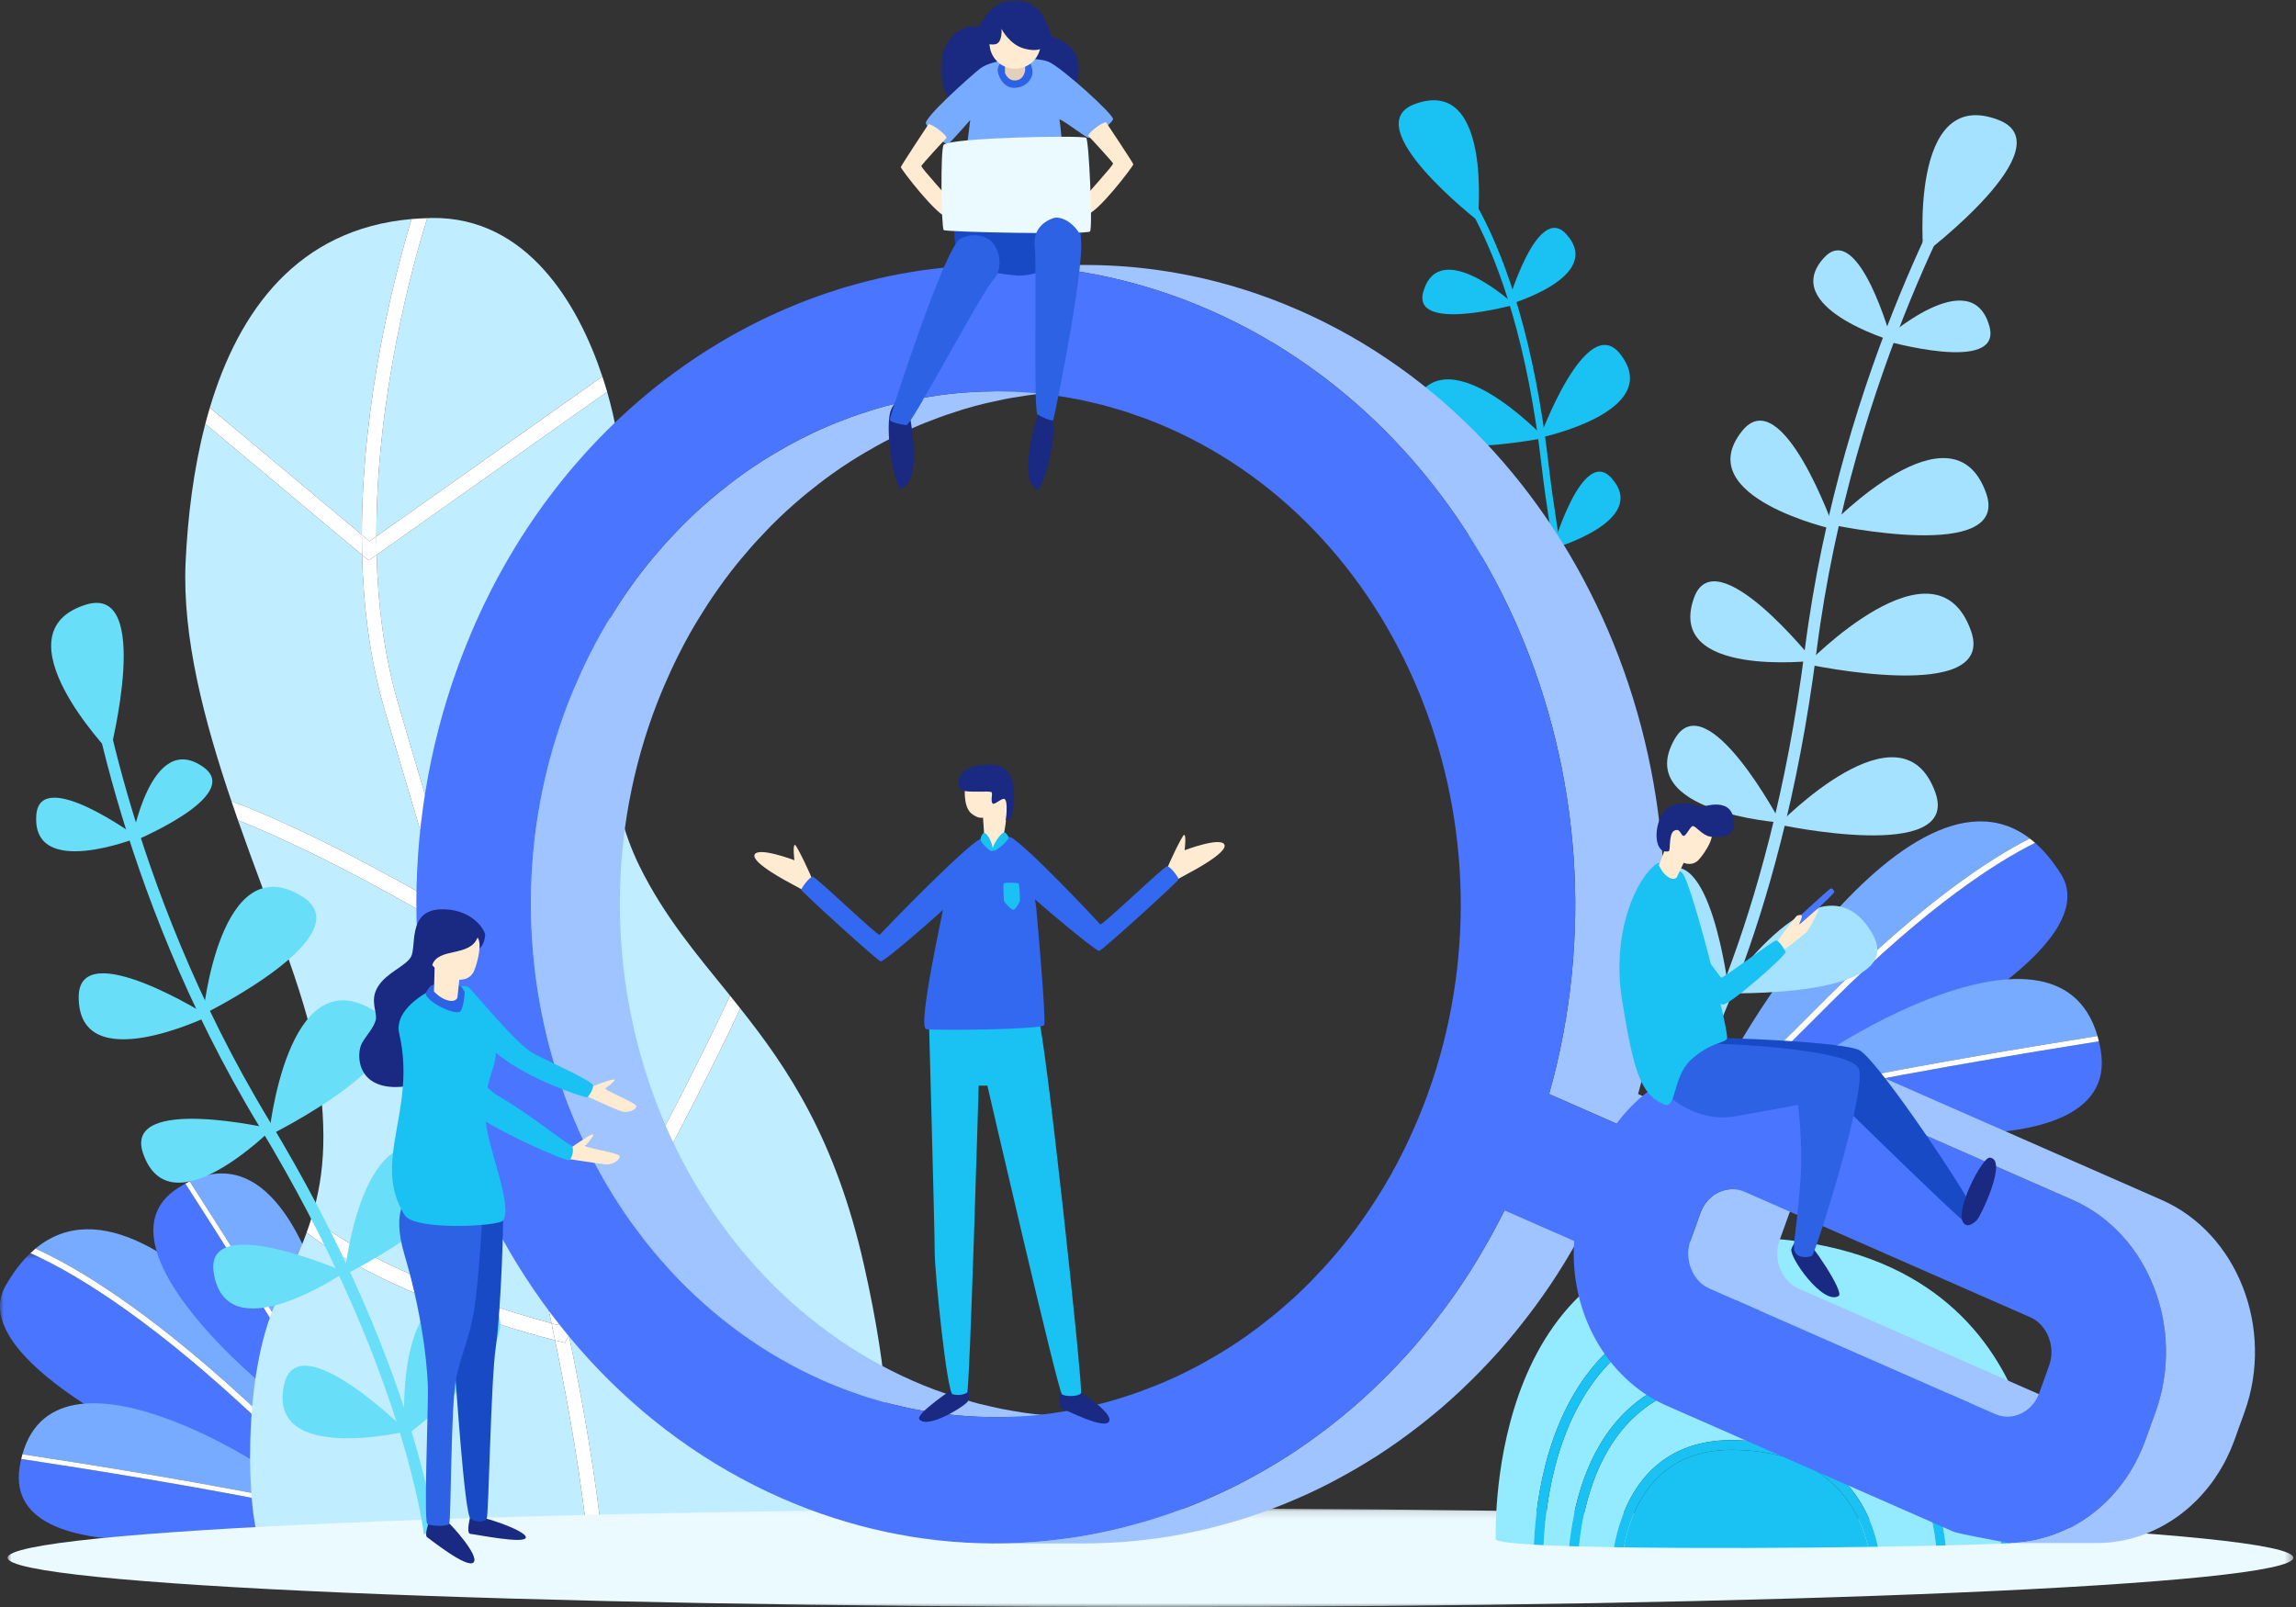 <svg height="210" viewBox="0 0 300 210" width="300" xmlns="http://www.w3.org/2000/svg" xmlns:xlink="http://www.w3.org/1999/xlink"><rect x="0" y="0" width="300" height="210" fill="#333333" stroke="none"/><mask id="a" fill="#fff"><path d="m0 .761h48.094v35.009h-48.094z" fill="#fff" fill-rule="evenodd"/></mask><mask id="b" fill="#fff"><path d="m.992.123h298.654v12.876h-298.654z" fill="#fff" fill-rule="evenodd"/></mask><mask id="c" fill="#fff"><path d="m.867 0h18.149v13.825h-18.149z" fill="#fff" fill-rule="evenodd"/></mask><g fill="none" fill-rule="evenodd"><path d="m265.223 109.573c-16.758-12.809-43.296 33.462-42.477 36.76 3.479-3.481 8.593-8.587 16.083-16.047 12.575-12.525 21.386-18.189 26.394-20.713" fill="#76abff"/><path d="m239.384 130.841c-7.311 7.282-12.354 12.316-15.825 15.79 6.746-.169 53.367-20.19 45.735-32.399-1.065-1.704-2.199-3.049-3.385-4.088-4.89 2.426-13.817 8.04-26.525 20.697" fill="#4a75ff"/><path d="m223.558 146.631c3.472-3.474 8.514-8.508 15.825-15.79 12.708-12.657 21.635-18.271 26.526-20.697-.227-.2-.455-.395-.686-.572-5.008 2.525-13.819 8.189-26.394 20.713-7.49 7.46-12.604 12.567-16.083 16.047.011.044.022.087.043.115.099.137.367.194.769.184" fill="#fff"/><path d="m220.387 142.468-1.311-.821c.121-.192 12.018-19.569 16.736-56.693 4.763-37.493 21.197-64.642 21.363-64.913l1.319.809c-.163.266-16.427 27.151-21.147 64.299-4.765 37.496-16.838 57.125-16.96 57.319" fill="#a4e2ff"/><path d="m261.08 15.655c8.952 3.405-9.76 17.571-9.76 17.571s-2.052-22.064 9.76-17.571" fill="#a4e2ff"/><path d="m259.932 42.606c1.817 6.406-13.852 1.851-13.852 1.851s11.455-10.304 13.852-1.851" fill="#a4e2ff"/><path d="m238.351 33.659c4.518-4.892 8.804 10.854 8.804 10.854s-14.765-4.399-8.804-10.854" fill="#a4e2ff"/><path d="m259.496 64.393c3.339 9.264-20.245 4.154-20.245 4.154s15.839-16.378 20.245-4.154" fill="#a4e2ff"/><path d="m257.515 82.383c3.54 9.819-21.458 4.403-21.458 4.403s16.788-17.359 21.458-4.403" fill="#a4e2ff"/><path d="m252.869 103.541c3.379 9.375-20.486 4.204-20.486 4.204s16.028-16.573 20.486-4.204" fill="#a4e2ff"/><path d="m244.615 121.951c5.018 8.609-19.389 7.837-19.389 7.837s12.769-19.196 19.389-7.837" fill="#a4e2ff"/><path d="m227.625 56.324c5.248-6.56 12.049 12.868 12.049 12.868s-18.973-4.213-12.049-12.868" fill="#a4e2ff"/><path d="m221.328 78.159c2.796-7.921 15.614 8.185 15.614 8.185s-19.302 2.267-15.614-8.185" fill="#a4e2ff"/><path d="m218.829 96.555c4.215-7.267 13.827 10.937 13.827 10.937s-19.389-1.35-13.827-10.937" fill="#a4e2ff"/><path d="m216.88 114.238c6.542-5.271 8.982 15.168 8.982 15.168s-17.613-8.215-8.982-15.168" fill="#a4e2ff"/><path d="m4.642 163.159c16.349-13.576 44.948 31.925 44.257 35.278-3.644-3.363-9-8.295-16.843-15.501-13.168-12.096-22.269-17.439-27.414-19.777" fill="#76abff"/><path d="m31.52 20.518c7.656 7.034 12.938 11.896 16.574 15.252-6.798.104-54.547-18.154-47.36-30.755 1.003-1.759 2.09-3.159 3.241-4.254 5.022 2.244 14.237 7.532 27.545 19.757" fill="#4a75ff" mask="url(#a)" transform="translate(0 163)"/><path d="m48.094 198.77c-3.636-3.355-8.917-8.218-16.574-15.252-13.308-12.225-22.523-17.513-27.545-19.757.221-.21.442-.415.667-.602 5.144 2.338 14.245 7.68 27.414 19.777 7.843 7.206 13.199 12.138 16.843 15.501-.009.044-.019.088-.038.117-.094.142-.362.209-.767.216" fill="#fff"/><path d="m44.947 187.429c-5.935-10.817-16.436-27.267-20.158-33.043 15.672-7.56 21.017 28.229 20.158 33.043" fill="#76abff"/><path d="m23.28 155.226c.319-.202.633-.382.944-.551 3.716 5.767 14.392 22.484 20.303 33.3-3.292-.263-34.443-24.373-21.247-32.749" fill="#4a75ff"/><path d="m44.738 187.946c-.047.029-.121.036-.211.029-5.911-10.816-16.587-27.533-20.303-33.3.19-.102.378-.198.565-.289 3.722 5.777 14.223 22.226 20.158 33.043-.05.279-.119.459-.209.517" fill="#fff"/><path d="m41.047 196.776c-12.039-2.704-31.321-5.708-38.115-6.738 4.697-16.755 35.073 2.91 38.115 6.738" fill="#76abff"/><path d="m2.563 191.725c.059-.373.132-.728.211-1.072 6.783 1.027 26.382 4.078 38.404 6.799-2.374 2.295-41.062 9.71-38.615-5.727" fill="#4a75ff"/><path d="m41.296 197.274c-.009.055-.053.115-.118.178-12.021-2.721-31.621-5.772-38.403-6.799.049-.21.101-.415.157-.615 6.794 1.03 26.076 4.034 38.115 6.738.176.222.266.394.249.498" fill="#fff"/><path d="m52.016 91.921c1.17 4.019 2.455 8.344 3.81 12.907 1.292 4.349 2.661 8.967 4.058 13.743l19.569-22.256c-.918-13.236 1.912-27.152 1.547-36.233-.073-1.829-.581-5.11-1.672-8.887l-30.119 21.306c.167 6.538.986 13.164 2.807 19.42" fill="#c0edff"/><path d="m53.783 28.623c-14.892 1.297-22.594 11.992-26.369 24.666l19.867 16.606c.006-17.992 4.532-34.808 6.502-41.272" fill="#c0edff"/><path d="m54.011 105.451c-1.356-4.568-2.643-8.896-3.813-12.92-1.88-6.458-2.719-13.29-2.885-20.022l-20.485-17.122c-1.546 5.928-2.302 12.185-2.576 18.05-.459 9.827 2.439 20.791 5.981 31.245 10.755 4.08 22.83 10.916 27.604 13.719-1.316-4.493-2.606-8.842-3.826-12.95" fill="#c0edff"/><path d="m49.18 70.088 29.526-20.887c-3.133-9.466-9.83-20.86-22.262-20.718-.213.002-.414.02-.625.026-1.783 5.702-6.673 23.054-6.639 41.579" fill="#c0edff"/><path d="m73.744 171.611c3.836-6.938 15.818-28.799 21.639-41.511-4.334-5.368-8.56-10.296-11.811-16.886-2.161-4.383-3.311-9.227-3.867-14.22l-19.17 21.803c4.629 15.908 9.527 33.64 13.209 50.814" fill="#c0edff"/><path d="m112.916 165.427c-3.743-16.648-9.983-25.82-16.188-33.647-6.767 14.611-20.551 39.443-22.384 42.733 1.942 9.382 3.493 18.547 4.403 27.105 16.857-.12 32.189-.382 33.031-.356 1.891.061 7.773-6.321 1.138-35.835" fill="#c0edff"/><path d="m58.66 121.22c-2.228-1.336-15.607-9.257-27.569-14.039 4.092 11.683 8.734 22.545 10.062 30.199 1.696 9.776 1.344 15.88-.422 21.693 9.285 7.515 26.246 12.489 31.338 13.862-3.701-17.441-8.696-35.528-13.409-51.715" fill="#c0edff"/><path d="m40.067 161.061c-.971 2.7-2.228 5.419-3.722 8.502-5.065 10.449-3.759 28.932-2.641 30.988.602 1.107 22.62 1.211 43.125 1.08-.898-8.36-2.411-17.308-4.304-26.475-3.673-.937-21.977-5.894-32.458-14.095" fill="#c0edff"/><g fill="#fff"><path d="m59.884 118.572c-1.397-4.776-2.766-9.395-4.058-13.743-1.356-4.564-2.64-8.889-3.81-12.907-1.821-6.256-2.64-12.882-2.807-19.42l-1.032.729-.864-.722c.166 6.732 1.005 13.564 2.884 20.022 1.171 4.023 2.457 8.352 3.813 12.92 1.221 4.108 2.51 8.457 3.827 12.95.584.344 1.097.647 1.445.856z"/><path d="m47.281 69.895.997.833.903-.64c-.034-18.525 4.856-35.877 6.639-41.579-.692.021-1.373.056-2.037.114-1.969 6.463-6.495 23.28-6.502 41.272"/><path d="m73.744 171.611c-3.682-17.174-8.58-34.906-13.209-50.814l-.896 1.018-.652-.398c-.014-.009-.13-.079-.326-.197 4.712 16.188 9.707 34.275 13.408 51.715.316.086.601.161.821.219.204-.367.498-.897.854-1.543"/><path d="m74.166 174.834-.355.638-.677-.164c-.087-.021-.295-.072-.609-.152 1.893 9.167 3.406 18.115 4.304 26.476.641-.004 1.28-.009 1.919-.013-.91-8.558-2.462-17.723-4.403-27.105-.082.147-.147.262-.179.32"/><path d="m49.209 72.502 30.12-21.306c-.188-.65-.398-1.318-.622-1.994l-29.526 20.887c.001.803.007 1.607.028 2.413"/><path d="m47.281 69.895-19.867-16.606c-.207.694-.403 1.393-.586 2.097l20.485 17.122c-.021-.873-.032-1.744-.032-2.613"/><path d="m49.209 72.502c-.021-.806-.027-1.61-.028-2.413l-.904.64-.996-.833c0 .869.011 1.74.032 2.613l.864.722z"/><path d="m60.535 120.796 19.171-21.803c-.099-.888-.191-1.78-.253-2.678l-19.568 22.256c.216.742.432 1.476.65 2.225"/><path d="m57.837 118.401c-4.774-2.803-16.849-9.64-27.604-13.719.283.836.569 1.67.859 2.499 11.961 4.783 25.341 12.703 27.569 14.039-.277-.949-.55-1.883-.824-2.819"/><path d="m59.639 121.815.896-1.019c-.219-.749-.435-1.483-.651-2.224l-.602.684c-.348-.209-.861-.511-1.445-.855.274.935.547 1.87.823 2.819.197.117.313.188.327.197z"/><path d="m72.069 172.935c-5.091-1.373-22.053-6.347-31.338-13.862-.202.664-.426 1.326-.664 1.988 10.481 8.201 28.785 13.158 32.458 14.095-.153-.741-.298-1.478-.456-2.221"/><path d="m74.344 174.513c1.833-3.29 15.617-28.122 22.384-42.733-.449-.567-.898-1.125-1.346-1.68-5.821 12.712-17.803 34.572-21.639 41.511.209.971.401 1.934.601 2.902"/><path d="m72.889 173.154c-.219-.058-.505-.133-.82-.219.157.743.303 1.481.456 2.221.313.08.522.131.608.151l.677.164.355-.637c.033-.058.097-.173.179-.321-.2-.967-.392-1.93-.601-2.902-.356.646-.65 1.176-.854 1.543"/></g><path d="m299.646 6.561c0 3.557-66.856 6.438-149.327 6.438s-149.327-2.881-149.327-6.438c0-3.556 66.856-6.438 149.327-6.438s149.327 2.882 149.327 6.438" fill="#ebfaff" mask="url(#b)" transform="translate(0 197)"/><path d="m227.756 180.353c-.008 0-.016 0-.024-.001-5.993-.145-10.853 1.556-14.447 5.054-4.841 4.713-6.461 11.708-6.975 16.678 1.424.04 2.954.073 4.564.099.63-3.342 1.993-7.246 4.919-10.095 2.767-2.694 6.482-4.005 11.038-3.894.007 0 .013.001.018.001 7.753.191 13.284 3.031 16.439 8.442 1.073 1.84 1.716 3.755 2.095 5.49 2.692-.042 5.245-.091 7.59-.147-.37-3.441-1.53-8.355-4.761-12.629-4.34-5.742-11.223-8.769-20.456-8.998" fill="#94ebff"/><path d="m228.296 161.695c-33.927-.82-32.829 37.516-32.876 39.429-.008.31 1.864.55 4.992.728.289-6.338 1.922-17.782 9.488-25.148 4.833-4.706 11.332-6.994 19.314-6.801.011 0 .022.001.032.001 13.632.337 23.347 5.314 28.88 14.796 3.675 6.299 4.535 13.082 4.581 16.954 2.271-.115 3.621-.239 3.689-.366.502-.941 2.869-38.602-38.1-39.593" fill="#94ebff"/><path d="m212.395 184.492c3.848-3.747 9.019-5.567 15.367-5.414h.026c10.827.268 18.546 4.226 22.945 11.766 2.269 3.889 3.179 8.007 3.49 11.106 2.806-.071 5.264-.15 7.222-.236-.06-4.015-1.017-12.058-6.078-18.886-5.512-7.437-14.311-11.356-26.153-11.649-.01 0-.02 0-.03 0-7.627-.185-13.816 1.982-18.394 6.439-7.26 7.068-8.826 18.153-9.103 24.301 1.017.048 2.136.091 3.344.129.527-5.178 2.221-12.549 7.364-17.556" fill="#94ebff"/><path d="m241.076 195.633c-3.05-3.932-7.847-6.005-14.259-6.163-.006-.001-.011-.001-.016-.001-4.202-.102-7.606 1.088-10.119 3.534-2.638 2.568-3.909 6.108-4.517 9.2 9.537.141 21.601.095 31.933-.056-.489-2.06-1.387-4.408-3.022-6.514" fill="#1ac1f3"/><path d="m229.246 169.904c-.01 0-.021-.001-.032-.001-7.982-.193-14.481 2.095-19.314 6.801-7.567 7.366-9.199 18.81-9.488 25.148.405.023.829.045 1.274.067.278-6.148 1.844-17.233 9.104-24.301 4.578-4.457 10.767-6.624 18.394-6.44.01 0 .02 0 .03.001 11.842.293 20.641 4.212 26.153 11.649 5.061 6.828 6.018 14.871 6.078 18.886.449-.02.867-.039 1.261-.06-.045-3.872-.905-10.655-4.581-16.954-5.532-9.482-15.248-14.459-28.879-14.796" fill="#1ac1f3"/><path d="m213.285 185.406c3.593-3.498 8.454-5.198 14.447-5.054l.015-.636-.015.636c.008.001.015.001.024.001 9.233.229 16.115 3.256 20.455 8.998 3.231 4.275 4.392 9.188 4.762 12.629.423-.01.84-.02 1.25-.03-.311-3.099-1.22-7.217-3.489-11.107-4.399-7.54-12.119-11.498-22.946-11.765h-.026c-6.348-.153-11.519 1.667-15.367 5.414-5.143 5.007-6.837 12.378-7.363 17.556.416.012.841.025 1.278.037.514-4.971 2.134-11.966 6.975-16.679" fill="#1ac1f3"/><path d="m226.849 188.195c-.005 0-.012-.001-.018-.001l-.015.638.015-.638c-4.557-.11-8.271 1.2-11.039 3.895-2.925 2.848-4.289 6.752-4.919 10.094.426.008.856.015 1.292.021.608-3.093 1.879-6.633 4.517-9.2 2.513-2.447 5.917-3.636 10.119-3.535.006 0 .01 0 .016.001 6.412.159 11.209 2.232 14.259 6.163 1.635 2.107 2.533 4.455 3.023 6.514.43-.006.86-.013 1.284-.019-.379-1.736-1.022-3.651-2.095-5.491-3.155-5.411-8.686-8.251-16.439-8.442" fill="#1ac1f3"/><path d="m231.067 143.298c13.576-3.15 35.331-6.698 42.996-7.915-5.438-18.887-39.59 3.566-42.996 7.915" fill="#76abff"/><path d="m274.493 137.286c-.07-.421-.155-.821-.248-1.21-7.652 1.214-29.765 4.816-43.32 7.985 2.699 2.575 46.455 10.64 43.568-6.775" fill="#4a75ff"/><path d="m230.79 143.862c.01.062.06.129.134.199 13.556-3.169 35.669-6.771 43.321-7.985-.056-.236-.117-.468-.182-.693-7.666 1.216-29.42 4.764-42.996 7.915-.197.251-.297.445-.277.564" fill="#fff"/><path d="m205.98 89.244c-.035-.19-3.5-19.177-4.549-28.342-3.654-31.922-14.479-40.545-14.587-40.629l.563-.74c.457.348 11.24 8.872 14.948 41.263 1.045 9.136 4.505 28.091 4.539 28.281z" fill="#1ac1f3"/><path d="m184.882 13.588c-7.748 2.829 8.202 15.242 8.202 15.242s2.02-18.974-8.202-15.242" fill="#1ac1f3"/><path d="m185.984 38.067c-1.638 5.496 11.906 1.753 11.906 1.753s-9.745-9.003-11.906-1.753" fill="#1ac1f3"/><path d="m204.668 30.612c-3.834-4.264-7.705 9.243-7.705 9.243s12.764-3.617 7.705-9.243" fill="#1ac1f3"/><path d="m191.87 69.922c-1.638 5.496 11.906 1.753 11.906 1.753s-9.744-9.003-11.906-1.753" fill="#1ac1f3"/><path d="m210.555 62.467c-3.834-4.264-7.706 9.243-7.706 9.243s12.765-3.617 7.706-9.243" fill="#1ac1f3"/><path d="m184.424 53.416c-2.982 7.938 17.383 3.811 17.383 3.811s-13.449-14.285-17.383-3.811" fill="#1ac1f3"/><path d="m211.707 46.27c-4.443-5.708-10.522 10.942-10.522 10.942s16.384-3.411 10.522-10.942" fill="#1ac1f3"/><path d="m130.189 51.13h11.625c-.284 0-.567.013-.851.018-.28.003-.561.008-.841.016-.715.023-1.427.06-2.14.11-.184.013-.37.02-.554.035-.874.07-1.744.163-2.612.274-.252.033-.502.073-.754.109-.632.09-1.263.19-1.891.302-.307.055-.615.112-.921.171-.616.12-1.229.253-1.841.395-.259.059-.519.114-.776.177-.835.205-1.666.428-2.491.671-.233.07-.463.147-.695.218-.617.191-1.231.39-1.842.602-.304.105-.607.215-.911.326-.568.207-1.131.425-1.693.65-.273.11-.547.216-.818.329-.794.334-1.583.681-2.363 1.05-.185.088-.366.184-.55.274-.622.3-1.238.613-1.85.937-.284.15-.566.306-.848.462-.526.29-1.046.588-1.565.895-.272.161-.545.32-.816.486-.65.398-1.294.811-1.932 1.236-.146.099-.294.194-.441.293-.689.469-1.369.956-2.042 1.455-.26.194-.516.393-.774.59-.481.37-.959.746-1.43 1.131-.256.208-.51.416-.762.628-.536.452-1.064.914-1.587 1.386-.162.147-.329.289-.491.437-.659.608-1.306 1.234-1.944 1.874-.207.208-.41.424-.615.636-.451.466-.898.938-1.338 1.422-.225.246-.448.495-.67.746-.453.513-.897 1.036-1.336 1.566-.164.2-.333.395-.495.596-.586.726-1.16 1.467-1.718 2.223-.142.194-.28.392-.42.588-.426.59-.845 1.19-1.254 1.798-.177.263-.351.529-.525.795-.385.591-.762 1.191-1.13 1.798-.148.243-.298.483-.443.729-.494.836-.974 1.683-1.436 2.549-.075.14-.145.284-.218.424-.388.74-.766 1.492-1.13 2.253-.137.285-.269.574-.403.862-.305.662-.602 1.331-.889 2.006-.121.285-.244.567-.361.852-.386.941-.759 1.891-1.109 2.86-12.389 34.341 2.849 73.402 33.974 87.072.945.417 1.895.8 2.847 1.16.322.122.647.223.97.34.635.226 1.27.454 1.907.656.383.122.769.223 1.153.337.573.168 1.145.34 1.719.489.427.11.855.203 1.282.303.537.126 1.071.254 1.607.363.438.088.876.161 1.313.239.533.095 1.065.19 1.598.269.442.065.885.117 1.328.172.519.063 1.038.127 1.556.174.456.043.911.076 1.367.107.512.035 1.023.067 1.535.087.453.018.905.028 1.359.035.283.005.566.022.85.022h-11.625c-.284 0-.567-.017-.85-.022-.454-.007-.906-.017-1.359-.035-.512-.02-1.023-.052-1.535-.087-.456-.031-.911-.064-1.367-.107-.518-.047-1.037-.111-1.556-.174-.443-.055-.886-.107-1.328-.172-.533-.079-1.065-.174-1.598-.269-.437-.078-.875-.151-1.313-.239-.536-.109-1.07-.237-1.607-.363-.427-.1-.855-.193-1.282-.303-.574-.149-1.146-.321-1.719-.489-.384-.114-.77-.215-1.153-.337-.637-.202-1.272-.43-1.907-.656-.323-.117-.647-.218-.97-.34-.952-.36-1.902-.743-2.847-1.16-31.125-13.67-46.363-52.731-33.974-87.072.35-.969.723-1.919 1.109-2.86.117-.285.24-.567.361-.852.287-.675.584-1.344.889-2.006.134-.288.266-.577.403-.862.364-.761.742-1.513 1.13-2.253.074-.14.143-.284.218-.424.462-.866.942-1.713 1.436-2.549.145-.246.295-.486.443-.729.368-.607.745-1.207 1.13-1.798.174-.266.348-.532.525-.795.409-.608.828-1.208 1.254-1.798.14-.196.278-.394.42-.588.558-.756 1.132-1.497 1.718-2.223.162-.201.331-.396.495-.596.439-.53.883-1.053 1.336-1.566.222-.251.445-.5.67-.746.44-.484.887-.956 1.338-1.422.205-.212.408-.428.615-.636.638-.64 1.285-1.266 1.944-1.874.162-.148.329-.29.491-.437.523-.472 1.051-.934 1.587-1.386.252-.212.506-.42.762-.628.471-.385.949-.761 1.43-1.131.258-.197.514-.396.774-.59.673-.499 1.353-.986 2.042-1.455.147-.099.295-.194.442-.293.637-.425 1.281-.838 1.931-1.236.271-.166.544-.325.816-.486.519-.307 1.039-.605 1.565-.895.282-.156.564-.312.848-.462.612-.324 1.228-.637 1.85-.937.184-.09.365-.186.55-.274.78-.369 1.569-.716 2.363-1.05.271-.113.546-.219.818-.329.562-.225 1.126-.443 1.693-.65.304-.111.607-.221.911-.326.611-.212 1.225-.411 1.842-.602.232-.071.462-.148.695-.218.825-.243 1.656-.466 2.491-.671.257-.063.517-.118.776-.177.612-.142 1.225-.275 1.841-.395.307-.059.614-.116.921-.171.628-.112 1.259-.212 1.891-.302.252-.036.502-.076.754-.109.868-.111 1.738-.204 2.612-.274.184-.015.37-.022.554-.035.713-.05 1.425-.087 2.14-.11.28-.008.561-.013.842-.016.284-.005.566-.018.85-.018" fill="#9fc4ff"/><path d="m141.612 201.695h-11.625c.938 0 1.925-.021 3.377-.088.831-.041 1.66-.097 2.486-.167.314-.027.627-.057.94-.088.796-.079 1.588-.173 2.379-.279.231-.031.464-.058.694-.091 1.004-.145 2.005-.312 3.002-.503.222-.042.442-.093.664-.137.791-.159 1.58-.331 2.365-.516.299-.071.597-.144.895-.219.789-.198 1.575-.41 2.357-.636.21-.06.422-.115.63-.177.975-.291 1.944-.604 2.907-.937.219-.076.435-.158.654-.236.76-.273 1.518-.556 2.271-.854.279-.11.559-.223.837-.338.779-.319 1.553-.653 2.858-1.237.931-.43 1.852-.881 2.767-1.351.221-.113.439-.233.66-.349.712-.375 1.418-.762 2.119-1.16.262-.15.524-.299.784-.451.764-.448 1.521-.909 2.676-1.637.872-.562 1.734-1.147 2.587-1.746.223-.157.443-.321.664-.479.649-.468 1.292-.945 1.928-1.435.245-.189.489-.377.732-.569.726-.572 1.445-1.158 2.456-2.012.806-.692 1.598-1.404 2.379-2.132.201-.189.4-.382.6-.572.59-.562 1.172-1.134 1.747-1.716.222-.225.443-.45.663-.677.672-.697 1.335-1.407 2.205-2.374.718-.81 1.42-1.64 2.11-2.484.187-.229.369-.462.554-.694.513-.642 1.019-1.294 1.515-1.956.197-.262.394-.522.588-.787.61-.835 1.211-1.681 1.91-2.71.617-.918 1.213-1.856 1.797-2.807.172-.278.338-.56.506-.84.43-.717.849-1.442 1.26-2.176.163-.291.328-.581.487-.875.543-.995 1.074-2.003 1.581-3.03h11.625c-.507 1.027-1.038 2.035-1.581 3.03-.159.294-.324.584-.487.875-.411.734-.83 1.459-1.26 2.176-.168.28-.334.562-.506.84-.584.951-1.18 1.889-1.797 2.807-.699 1.029-1.3 1.875-1.91 2.71-.194.265-.391.525-.588.787-.496.662-1.002 1.314-1.516 1.956-.184.232-.366.465-.553.694-.69.844-1.392 1.674-2.11 2.484-.87.967-1.533 1.677-2.205 2.374-.22.227-.441.452-.663.677-.575.582-1.157 1.154-1.747 1.716-.2.19-.399.383-.6.572-.781.728-1.573 1.44-2.379 2.132-1.011.854-1.73 1.44-2.456 2.012-.243.192-.487.38-.732.569-.636.49-1.279.967-1.928 1.435-.221.158-.441.322-.664.479-.853.599-1.715 1.184-2.587 1.746-1.155.728-1.912 1.189-2.676 1.637-.26.152-.522.301-.784.451-.701.398-1.407.785-2.119 1.16-.221.116-.439.236-.66.349-.915.47-1.836.921-2.767 1.351-1.305.584-2.079.918-2.858 1.237-.278.115-.558.228-.837.338-.753.298-1.511.581-2.271.854-.219.078-.435.16-.654.236-.963.333-1.932.646-2.907.937-.209.062-.42.117-.63.177-.782.226-1.568.438-2.357.636-.298.075-.596.148-.895.219-.785.185-1.574.357-2.365.516-.222.044-.442.095-.665.137-.996.191-1.997.358-3.001.503-.23.033-.463.06-.694.091-.791.106-1.584.2-2.379.279-.313.031-.627.061-.94.088-.826.07-1.655.126-2.486.167-1.452.067-2.439.088-3.377.088" fill="#9fc4ff"/><path d="m214.036 142.967c11.649-41.225-7.342-86.182-44.295-102.417-.589-.259-1.179-.508-1.771-.749-.219-.09-.439-.173-.659-.26-.371-.146-.74-.295-1.111-.434-.249-.094-.499-.182-.748-.273-.352-.128-.702-.257-1.053-.379-.26-.09-.52-.175-.78-.26-.329-.111-.659-.221-.988-.327-.283-.089-.565-.173-.848-.259-.321-.098-.643-.196-.964-.288-.266-.077-.535-.15-.802-.223-.335-.093-.67-.185-1.006-.272-.276-.071-.552-.139-.829-.208-.315-.077-.632-.154-.948-.227-.29-.067-.578-.131-.868-.194-.318-.069-.636-.136-.954-.201-.282-.057-.565-.112-.849-.166-.315-.059-.631-.118-.947-.174-.287-.05-.575-.099-.863-.145-.318-.052-.636-.101-.955-.148-.285-.042-.571-.083-.857-.122-.312-.043-.626-.081-.938-.118-.292-.035-.583-.07-.874-.102-.319-.034-.637-.065-.956-.094-.277-.026-.554-.053-.831-.075-.342-.028-.684-.05-1.026-.073-.259-.017-.517-.036-.776-.049-.345-.02-.69-.034-1.035-.046-.26-.01-.52-.023-.78-.03-.337-.009-.673-.012-1.01-.017-.219-.002-.439-.008-.826-.008h-11.625c.387 0 .607.006.826.008.337.005.673.008 1.01.017.26.007.52.02.78.03.345.012.69.026 1.035.046.259.013.517.032.776.049.342.023.684.045 1.026.073.277.022.554.049.831.075.319.029.637.06.956.094.291.032.582.067.874.102.312.037.626.075.938.118.286.039.572.08.857.122.319.047.637.096.955.148.288.046.576.095.863.145.316.056.632.115.947.174.284.054.567.109.849.166.318.065.636.132.954.201.29.063.578.127.868.194.316.073.633.15.948.227.277.069.553.137.829.208.337.087.671.179 1.006.272.267.073.536.146.802.223.321.092.643.19.964.288.283.086.565.17.848.259.329.106.659.216.988.327.26.085.52.17.78.26.351.122.701.251 1.053.379.249.091.499.179.748.273.371.139.74.288 1.111.434.22.087.44.17.659.26.592.241 1.182.49 1.771.749 36.953 16.235 55.944 61.192 44.295 102.417l8.809 3.871h11.624z" fill="#9fc4ff"/><path d="m273.083 185.033c-.25-.056-.497-.131-.739-.237l-37.365-16.414c-2.218-.97-3.34-3.857-2.46-6.303l1.315-3.639c.075-.208.166-.403.265-.593.025-.048.049-.095.076-.142.103-.184.213-.359.368-.563.119-.154.247-.297.381-.433.032-.032.062-.065.095-.096.146-.139.298-.269.524-.431.148-.103.3-.196.563-.337.175-.087.354-.165.633-.256.165-.052.332-.093.608-.144.187-.029.375-.046.665-.046h-11.625c-.29 0-.478.017-.665.046-.276.051-.443.092-.608.144-.279.091-.458.169-.633.256-.263.141-.415.234-.563.337-.226.162-.378.292-.523.431-.034.031-.064.064-.096.096-.134.136-.262.279-.381.433-.155.204-.265.379-.368.563-.026.047-.051.094-.076.142-.099.19-.19.385-.265.593l-1.315 3.639c-.88 2.446.242 5.333 2.459 6.303l37.366 16.414c.242.106.489.181.739.237.304.063.541.086.776.089h11.625c-.235-.003-.472-.026-.776-.089" fill="#9fc4ff"/><path d="m267.747 178.438c.88-2.441-.247-5.327-2.459-6.298l-37.366-16.413c-.242-.107-.49-.183-.739-.237-.307-.066-.545-.087-.783-.091-.297 0-.487.016-.677.045-.277.052-.444.093-.608.144-.28.092-.458.169-.633.256-.263.142-.416.235-.563.338-.226.161-.379.291-.525.431-.032.031-.063.063-.094.096-.135.135-.262.278-.382.433-.154.203-.264.379-.367.562-.027.047-.052.094-.077.143-.099.19-.189.386-.264.593l-1.316 3.639c-.88 2.446.243 5.333 2.46 6.302l37.366 16.414c.242.107.489.182.738.238.304.063.541.086.777.089.304 0 .492-.015.679-.044.283-.053.443-.092.601-.142.29-.095.466-.17.637-.256.041-.02.08-.043.119-.063.151-.081.298-.171.439-.271.238-.169.388-.297.532-.433.035-.035.069-.07.104-.105.131-.134.257-.274.374-.426.157-.207.268-.383.372-.567.025-.045.049-.091.072-.136.101-.191.193-.387.268-.597zm-81.19-35.48c12.39-34.342-2.85-73.403-33.973-87.074-.947-.415-1.898-.8-2.851-1.16-.309-.117-.619-.214-.929-.325-.65-.232-1.298-.465-1.95-.672-.364-.115-.73-.213-1.094-.32-.596-.176-1.192-.354-1.788-.508-.397-.103-.793-.188-1.19-.282-.571-.134-1.141-.271-1.713-.386-.405-.082-.81-.149-1.216-.223-.563-.1-1.126-.201-1.689-.284-.415-.061-.83-.109-1.245-.161-.551-.067-1.102-.135-1.652-.187-.428-.039-.855-.068-1.282-.097-.539-.038-1.075-.072-1.613-.093-.433-.018-.865-.026-1.296-.034-.296-.004-.592-.022-.887-.022-.284 0-.567.013-.85.018-.281.004-.562.009-.842.017-.715.022-1.427.059-2.14.109-.184.014-.37.02-.554.035-.874.07-1.744.163-2.612.275-.253.033-.503.073-.755.109-.631.09-1.262.189-1.89.302-.307.054-.614.111-.921.171-.616.12-1.23.252-1.841.394-.259.06-.519.114-.776.178-.835.205-1.666.428-2.491.671-.233.069-.463.146-.695.217-.617.191-1.231.39-1.842.602-.304.106-.608.215-.911.326-.567.207-1.132.425-1.693.651-.273.109-.547.215-.818.329-.794.334-1.583.68-2.363 1.05-.185.087-.366.183-.55.273-.622.301-1.238.613-1.85.937-.284.151-.566.306-.848.462-.526.29-1.046.588-1.565.895-.272.161-.545.32-.816.486-.65.399-1.294.812-1.931 1.237-.147.098-.295.193-.442.293-.689.468-1.369.956-2.042 1.455-.26.193-.516.392-.774.589-.481.371-.959.747-1.43 1.131-.256.208-.51.416-.762.628-.536.452-1.064.914-1.587 1.386-.163.147-.329.289-.491.437-.659.608-1.306 1.235-1.944 1.874-.208.208-.41.424-.615.636-.451.466-.898.939-1.338 1.422-.225.246-.448.495-.67.746-.453.514-.897 1.036-1.336 1.567-.165.2-.333.394-.496.595-.585.727-1.159 1.467-1.717 2.223-.142.194-.28.393-.42.589-.426.59-.845 1.189-1.254 1.798-.177.262-.351.528-.525.795-.385.59-.762 1.19-1.13 1.797-.148.244-.298.484-.443.729-.494.836-.974 1.684-1.436 2.55-.075.139-.144.283-.218.424-.388.74-.766 1.492-1.13 2.253-.137.285-.27.574-.403.862-.306.661-.602 1.33-.889 2.006-.121.284-.244.566-.361.851-.386.942-.759 1.891-1.109 2.861-12.389 34.34 2.849 73.401 33.974 87.072.945.416 1.894.8 2.847 1.159.323.122.647.224.97.34.635.226 1.27.454 1.907.656.383.122.769.224 1.153.337.573.168 1.145.34 1.719.489.427.111.855.203 1.282.303.536.126 1.071.254 1.607.363.438.088.876.161 1.313.24.532.094 1.065.189 1.598.268.442.066.885.117 1.328.172.519.064 1.038.127 1.556.175.456.043.911.075 1.367.106.512.035 1.023.068 1.535.087.453.019.905.029 1.358.035.284.005.567.023.851.023.276 0 .551-.014.827-.018.295-.005.589-.009.884-.018.702-.022 1.4-.059 2.099-.108.194-.012.387-.019.581-.036.875-.069 1.747-.163 2.615-.274.242-.032.481-.071.723-.105.65-.093 1.299-.195 1.945-.31.285-.051.569-.104.853-.159.657-.128 1.312-.269 1.965-.42.22-.052.441-.098.661-.152.855-.21 1.705-.438 2.55-.687.189-.056.375-.119.564-.177.663-.204 1.324-.418 1.98-.647.277-.095.552-.195.828-.295.607-.222 1.209-.454 1.808-.696.24-.096.481-.189.72-.289.814-.341 1.623-.697 2.422-1.076.128-.061.253-.127.38-.187.68-.33 1.355-.67 2.023-1.026.259-.137.515-.279.772-.421.558-.306 1.111-.624 1.661-.949.243-.145.487-.287.728-.435.732-.448 1.458-.909 2.172-1.39.858-.576 1.595-1.107 2.325-1.65.217-.161.431-.328.645-.492.527-.402 1.048-.813 1.563-1.234.228-.187.456-.372.682-.563.583-.49 1.157-.992 1.724-1.506.119-.107.24-.21.358-.318.679-.625 1.344-1.268 1.999-1.927.176-.176.349-.361.524-.541.484-.499.962-1.006 1.433-1.523.204-.225.408-.45.609-.679.477-.539.943-1.088 1.404-1.644.148-.18.3-.356.447-.537.593-.736 1.173-1.486 1.739-2.253.127-.171.247-.348.373-.522.44-.608.872-1.226 1.294-1.854.174-.259.346-.52.516-.783.392-.6.775-1.211 1.151-1.83.139-.228.28-.454.417-.685.498-.844.984-1.701 1.451-2.575.587-1.129.973-1.896 1.346-2.675.135-.281.265-.565.396-.849.308-.664.605-1.336.894-2.015.119-.282.242-.561.358-.845.386-.943.76-1.894 1.11-2.863zm84.264 13.848c9.913 4.352 14.768 16.799 10.823 27.736l-1.314 3.645c-.168.465-.354.917-.548 1.362-.338.751-.545 1.18-.766 1.596-.265.484-.488.864-.719 1.234-.419.658-.676 1.037-.946 1.402-.354.467-.61.783-.872 1.091-.488.565-.79.889-1.1 1.201-.435.425-.718.684-1.006.935-.548.47-.885.74-1.23.994-.502.361-.813.57-1.126.77-.587.367-.954.575-1.327.772-.567.288-.899.446-1.235.592-.605.259-.997.407-1.392.543-.624.203-.981.309-1.341.401-.59.15-.999.232-1.41.303-.679.107-1.06.156-1.444.19-.558.049-.982.063-1.407.067-6.67-1.255-6.973-1.378-7.274-1.511l-37.366-16.414c-8.074-3.545-12.789-12.452-12.134-21.542l-9.109-4.001c-.507 1.028-1.039 2.036-1.581 3.031-.159.294-.324.584-.487.875-.411.734-.83 1.459-1.26 2.175-.168.281-.335.563-.506.841-.584.95-1.181 1.889-1.797 2.807-.699 1.029-1.3 1.875-1.91 2.71-.194.265-.391.525-.588.787-.496.662-1.002 1.313-1.515 1.956-.185.231-.367.465-.554.693-.691.845-1.392 1.675-2.11 2.485-.871.967-1.533 1.677-2.205 2.374-.22.227-.442.452-.663.677-.575.582-1.157 1.154-1.747 1.715-.2.191-.399.384-.6.573-.782.728-1.573 1.44-2.379 2.131-1.011.855-1.73 1.441-2.456 2.013-.243.192-.487.38-.732.569-.636.49-1.28.967-1.929 1.435-.221.158-.44.322-.663.479-.853.599-1.715 1.184-2.587 1.746-1.156.728-1.912 1.189-2.676 1.636-.26.153-.523.302-.784.452-.702.398-1.408.785-2.119 1.16-.221.116-.44.236-.66.349-.915.47-1.837.921-2.767 1.351-1.305.584-2.079.918-2.858 1.237-.278.114-.558.228-.838.338-.753.298-1.51.581-2.271.854-.218.078-.434.16-.653.236-.963.333-1.933.645-2.907.936-.209.063-.42.118-.631.178-.781.226-1.567.438-2.356.636-.298.075-.596.147-.896.219-.785.185-1.573.357-2.365.516-.221.044-.441.095-.663.137-.997.19-1.998.357-3.002.503-.231.033-.463.06-.694.091-.791.106-1.584.2-2.379.279-.313.031-.626.061-.94.088-.827.07-1.656.126-2.486.167-1.633.075-2.678.093-3.726.087-1.393-.016-2.416-.049-3.44-.107-1.391-.086-2.42-.17-3.449-.281-1.379-.156-2.414-.295-3.449-.459-1.377-.228-2.415-.421-3.453-.64-1.36-.298-2.408-.548-3.455-.827-1.317-.358-2.38-.671-3.44-1.011-1.278-.418-2.359-.795-3.436-1.204-1.191-.456-2.299-.908-3.402-1.392-38.784-17.033-57.779-65.709-42.338-108.507.328-.91.674-1.807 1.028-2.696.61-1.511.977-2.384 1.359-3.243.448-.997.824-1.8 1.209-2.595.689-1.402 1.108-2.226 1.541-3.036.563-1.039.965-1.755 1.375-2.464.774-1.326 1.237-2.09 1.713-2.843.688-1.071 1.11-1.711 1.54-2.343.853-1.243 1.362-1.956 1.881-2.658.78-1.038 1.24-1.634 1.706-2.221.899-1.123 1.452-1.785 2.012-2.437.876-1.003 1.373-1.557 1.877-2.103.928-1 1.521-1.61 2.121-2.21.975-.963 1.514-1.482 2.061-1.991.923-.855 1.553-1.415 2.19-1.964 1.07-.909 1.65-1.388 2.236-1.857.923-.735 1.587-1.238 2.254-1.732.178-.131.354-.261.532-.389.656-.478 1.317-.945 1.985-1.4.789-.533 1.493-.988 2.202-1.433 1.254-.775 1.971-1.207 2.695-1.62.805-.457 1.517-.843 2.233-1.219 1.259-.653 2-1.023 2.747-1.377.947-.441 1.623-.743 2.303-1.036 1.328-.565 2.078-.868 2.834-1.157 1.067-.398 1.744-.64 2.423-.871 1.311-.441 2.087-.685 2.867-.914 1.129-.323 1.807-.506 2.486-.679 1.336-.334 2.127-.515 2.922-.682 1.182-.238 1.891-.37 2.601-.49 1.262-.212 2.07-.328 2.881-.43 1.265-.15 1.984-.225 2.705-.288 1.225-.103 2.051-.153 2.877-.19 1.296-.048 2.063-.065 2.831-.068.558-.003.824.004 1.088.007.337.005.673.008 1.01.017.259.008.52.02.78.03.345.013.69.026 1.034.046.259.014.518.032.776.049.343.023.684.046 1.027.073.277.023.553.049.831.075.318.031.636.06.955.094.292.032.583.067.875.103.312.037.625.076.938.118.285.039.571.079.857.122.318.047.636.095.955.147.288.046.576.095.863.146.315.055.631.114.947.174.283.053.566.108.849.166.318.064.636.131.954.201.29.062.578.127.867.193.317.073.633.151.949.228.276.068.553.136.829.208.336.087.671.178 1.006.271.267.073.535.147.802.223.321.093.643.19.964.288.282.086.565.171.847.26.33.105.659.215.989.326.26.086.52.171.779.261.351.122.702.251 1.053.378.25.091.499.179.749.273.371.14.74.288 1.11.435.221.086.44.169.66.259.591.241 1.182.491 1.771.749 36.953 16.236 55.943 61.193 44.295 102.417l8.808 3.871c.29-.396.596-.775.909-1.146.519-.594.786-.881 1.06-1.159.539-.539.884-.856 1.239-1.158.552-.455.845-.682 1.143-.901.682-.486 1.067-.744 1.463-.98.461-.27.838-.474 1.218-.666.683-.33 1.033-.487 1.387-.629.652-.26 1.08-.407 1.514-.539.66-.19 1.018-.28 1.379-.36.771-.161 1.218-.237 1.669-.292.58-.061.979-.091 1.379-.107.813-.022 1.255-.021 1.696.004.554.036 1.004.083 1.454.145.625.09 1.079.181 1.532.285.696.169 1.143.296 1.588.444.682.236 1.145.411 1.604.613z" fill="#4a75ff"/><path d="m282.446 156.806-37.367-16.414c-.459-.202-.922-.377-1.604-.613-.445-.148-.892-.275-1.588-.444-.452-.104-.906-.195-1.532-.285-.45-.062-.9-.109-1.453-.145-.236-.013-.472-.02-.763-.02h-11.625c.291 0 .527.007.763.02.553.036 1.003.083 1.453.145.626.09 1.08.181 1.532.285.696.169 1.143.296 1.588.444.682.236 1.145.411 1.604.613l37.367 16.414c9.913 4.352 14.769 16.799 10.824 27.736l-1.315 3.645c-.168.465-.354.917-.548 1.361-.338.752-.544 1.181-.766 1.597-.264.484-.488.863-.719 1.234-.419.657-.676 1.036-.946 1.402-.354.466-.61.783-.871 1.09-.489.566-.79.89-1.101 1.202-.435.424-.718.684-1.006.936-.548.469-.885.738-1.23.993-.502.362-.812.57-1.126.77-.587.367-.953.575-1.326.772-.567.287-.899.446-1.235.592-.606.259-.997.407-1.393.543-.623.203-.981.309-1.341.4-.589.151-.999.233-1.41.304-.679.107-1.06.155-1.444.19-.558.048-.982.063-1.406.067h11.625c.424-.004.848-.019 1.406-.067.384-.035.765-.083 1.444-.19.411-.071.821-.153 1.41-.304.36-.091.718-.197 1.341-.4.396-.136.787-.284 1.393-.543.336-.146.668-.305 1.235-.592.373-.197.739-.405 1.326-.772.314-.2.623-.408 1.126-.77.345-.255.682-.524 1.23-.993.288-.252.571-.512 1.006-.936.311-.312.612-.636 1.101-1.202.261-.307.517-.624.871-1.09.27-.366.527-.745.946-1.402.231-.371.454-.75.719-1.234.222-.416.428-.845.766-1.597.194-.444.38-.896.548-1.361l1.315-3.645c3.945-10.937-.911-23.384-10.824-27.736" fill="#9fc4ff"/><path d="m3.237 13.825c-1.328.037-3.677-4.564-1.449-8.187 1.721-2.798 4.167-2.142 4.167-2.142s1.367-3.492 4.679-3.496c4.065-.005 4.473 4.854 4.88 4.854.408 0 4.905 1.58 3.06 6.27-1.087 2.763-7.318 2.474-15.337 2.701" fill="#1a2982" mask="url(#c)" transform="translate(122)"/><path d="m128.054 8.966c-1.269 1.003-7.441 6.51-7.071 7.206.37.695 2.505 2.982 2.979 2.584.474-.397 2.808-3.068 2.808-3.068s-2.102 16.684-1.832 17.132c.269.447 8.562 1.546 8.562 1.546l6.415-1.646s-1.245-16.414-1.482-17.011 3.38 2.252 3.795 2.302c.416.049 3.084-1.839 3.203-2.436.119-.596-6.761-6.807-8.421-7.504-1.661-.695-7.158-.525-8.956.895" fill="#76abff"/><path d="m125.263 28.465 8.988-1.053 7.095 1.726-.164 3.587s-4.818 3.585-8.396 3.271c-7.51-.657-8.088-2.771-8.088-5.875 0-.101.565-1.656.565-1.656" fill="#184ac6"/><path d="m121.32 16.226s-3.582 5.41-3.616 5.612c-.034.201 4.787 6.506 6.199 6.621 1.411.117.55-1.672.378-2.077-.172-.404-3.994-4.472-3.891-4.703.103-.23 3.031-3.433 3.271-3.636.242-.202-1.721-1.817-2.341-1.817" fill="#ffebd2"/><path d="m144.515 15.972s3.534 5.295 3.568 5.494-4.723 6.463-6.116 6.577c-1.393.115-.544-1.651-.374-2.05.17-.398 3.942-4.413 3.839-4.64-.102-.228-2.989-3.388-3.227-3.587s1.699-1.794 2.31-1.794" fill="#ffebd2"/><path d="m130.36 9.065c-.069.597.661 2.531 2.274 2.412 1.614-.119 2.296-1.325 2.279-2.056-.017-.73-.442-1.835-1.121-1.835-.68 0-3.228-.271-3.432 1.479" fill="#2e62e5"/><path d="m135.435 63.955c.811.495 2.846-7.22 2.026-9.186-.819-1.965-1.577-1.355-1.577-1.355s-3.167 8.88-.449 10.541" fill="#1a2982"/><path d="m117.854 63.83c-.949.447-2.452-8.37-1.351-10.447s1.883-1.304 1.883-1.304 2.646 10.254-.532 11.751" fill="#1a2982"/><path d="m131.313 5.095v4.439s.376 1.105 1.456.969c1.081-.137 1.187-1.359 1.187-1.359l-.097-4.049z" fill="#e5cfba"/><path d="m129.292 5.638c0 1.847 1.497 3.343 3.343 3.343s3.343-1.496 3.343-3.343c0-1.846-1.497-3.343-3.343-3.343s-3.343 1.497-3.343 3.343" fill="#ffebd2"/><path d="m136.832 4.805c.048 1.561-1.078 2.028-2.943 1.561-1.994-.499-3.03-2.601-3.03-2.601s.172 1.893-.866 2.028c-1.038.137-1.22-.384-1.22-.384s-.396-2.403.929-3.466c5.099-4.088 7.059.57 7.13 2.862" fill="#1a2982"/><path d="m123.31 18.919c-.456.455-.317 10.872 0 11.145.317.271 18.755.633 19.118.18.362-.453-.137-11.869-.499-12.231-.362-.363-17.668-.045-18.619.906" fill="#ebfaff"/><path d="m135.566 54.159c.342.221 1.906 1.025 2.059.7s4.635-22.223 3.455-24.27c-1.079-1.872-2.752-2.32-3.425-2.093-1.676.565-2.672 1.893-2.457 3.663.302 2.486-.191 21.642.368 22" fill="#2e62e5"/><path d="m118.428 55.557c-.413-.031-2.197-.352-2.167-.738.03-.387 7.175-22.616 9.251-23.642 1.897-.937 3.531-.157 4.075.411 1.216 1.271 1.361 3.728.308 4.843-1.698 1.799-10.793 19.178-11.467 19.126" fill="#2e62e5"/><path d="m233.439 121.5c-.062.326.403.524.51.427.108-.097 5.873-5.146 5.727-5.418-.147-.273-.265-.481-.517-.372-.252.107-5.656 5.026-5.72 5.363" fill="#4a75ff"/><path d="m232.77 124.225c.218.086 3.228-2.307 3.333-2.466.679-1.03 1.63-2.902 1.496-3.01s-2.405 2.144-2.497 2.009c-.094-.134.981-1.592-.318-1.083-.132.052-2.945 3.693-2.72 3.802.225.108.355.61.706.748" fill="#ffebd2"/><path d="m240.241 169.355c.808-.495-3.839-7.361-4.588-7.587-.748-.225-1.399.89-1.589 1.458-.33.983 4.114 7.394 6.177 6.129" fill="#1a2982"/><path d="m240.557 144.243s15.469 15.144 16.061 15.335c.646.21.622-1.545.826-2.072.204-.528-11.514-18.244-14.374-20.2-1.763-1.205-19.316-1.814-19.957-1.634-.642.18-1.955 2.195-1.423 3.044.533.848 17.14 3.929 17.931 4.236.791.306.936 1.291.936 1.291" fill="#184ac6"/><path d="m217.936 143.119s3.674 3.666 8.765 2.762 8.221-1.49 8.221-1.49.72 5.079.28 10.552c-.521 6.472-1.013 7.801-.701 8.595.39.993 1.949.79 2.283.532.419-.323 7.251-21.714 6.074-24.436-1.177-2.724-20.311-3.509-21.042-3.186-.732.323-3.975 5.461-3.88 6.671" fill="#2e62e5"/><path d="m217.414 144.323c1.67.722 1.065-3.589 3.56-5.856 2.495-2.269 4.301-2.111 4.676-2.726.376-.614-4.699-20.746-5.863-21.68-1.163-.933-2.614-1.68-3.391-1.13-2.514 1.785-5.929 8.854-4.428 17.947 1.5 9.092 2.37 12.118 5.446 13.445" fill="#1ac1f3"/><path d="m217.747 110.478-.993 2.588s.346.802.886 1.282c1.027.913 1.456.294 1.456.294l.901-1.891s1.136.521 1.975-.412 2.218-3.099 1.514-3.738c-.704-.638-2.607-1.999-2.607-1.999l-2.489.936-1.127 1.791z" fill="#ffebd2"/><path d="m223.442 109.322c.64.102 3.095.331 3.128-1.503.071-3.969-3.976-2.344-4.248-2.382-.271-.039-3.273-1.252-4.784.489-1.546 1.782-1.509 5.752.486 5.317.304-.067-.047-2.276.733-2.689.78-.412.845.607 1.196.672.352.066.832-1.141 1.195-1.268.363-.126 1.228 1.193 2.294 1.364" fill="#1a2982"/><path d="m215.896 117.345c.657-.271 2.231.995 2.505 1.363 1.319 1.773 6.276 9.017 6.525 9.059s6.755-4.862 7.132-4.867 1.144 1.162 1.238 1.496c.136.478-7.49 7.116-8.202 6.876-.712-.239-4.801-1.07-7.913-5.997-2.607-4.127-2.755-7.325-1.285-7.93" fill="#1ac1f3"/><path d="m259.969 151.278c-.945-.062-4.683 7.023-3.381 8.576.502.599 1.255.043 1.735-.43.428-.421 4.111-7.982 1.646-8.146" fill="#1a2982"/><path d="m153.717 114.981 1.626-.891s5.114-2.642 4.646-3.712c-.467-1.069-5.203.727-5.203.727s.245-2.004-.067-2.004c-.236 0-2.249 4.254-2.227 4.477.022.222 1.225 1.403 1.225 1.403" fill="#ffebd2"/><path d="m132.053 109.427c1.938.902 11.5 11.095 11.701 11.361.2.268 8.32-7.584 8.754-7.584s1.503 1.503 1.503 1.703c0 .202-10.057 9.375-10.391 9.357-.601-.034-8.679-6.91-8.813-7.144s-3.672-8.121-2.754-7.693" fill="#3369f0"/><path d="m124.691 181.37s-5.121 3.394-4.566 4.104c1.069 1.371 6.231-1.881 6.365-2.405.134-.523.295-1.571-.151-1.699-.445-.127-1.336-.54-1.648 0" fill="#1a2982"/><path d="m138.769 181.643c-.401.356-.446 2.361 0 2.45.445.089 5.569 2.807 6.148 1.649.579-1.159-4.188-4.188-4.544-4.099-.357.089-1.604 0-1.604 0" fill="#1a2982"/><path d="m121.395 134.019s.735 26.863.735 29.604c0 2.74 1.604 18.376 2.339 18.577s1.57.034 1.904-.234c.334-.267 1.504-40.093 1.504-40.093h1.136s9.222 39.926 9.74 40.327c.422.327 2.155.335 2.489-.134.334-.468-4.811-48.181-5.547-48.782-.735-.602-13.933.267-14.3.735" fill="#1ac1f3"/><path d="m104.867 116.288-1.626-.891s-5.114-2.643-4.646-3.712c.467-1.069 5.203.727 5.203.727s-.245-2.005.067-2.005c.236 0 2.249 4.255 2.227 4.478-.022.222-1.225 1.403-1.225 1.403" fill="#ffebd2"/><path d="m128.011 109.694c-1.938.902-12.864 12.196-13.064 12.464-.201.266-8.32-7.585-8.755-7.585-.434 0-1.503 1.503-1.503 1.704 0 .2 10.057 9.374 10.391 9.355.601-.033 7.986-6.515 8.119-6.749.134-.234-3.408 15.404-2.171 15.604 1.236.2 15.102.066 15.403-.535.301-.602-1.036-15.336-1.036-15.336s-1.036-8.22-3.342-9.189c-.709-.298-3.124-.16-4.042.267" fill="#3369f0"/><path d="m126.251 101.476s-.736 3.675.673 4.83c.909.744 1.52.538 1.52.538l.212 3.175c.512.486 1.159 1.785 2.168-.051.782-1.424.949-7.145.949-7.145s-1.212-1.674-1.27-1.694c-.057-.018-4.252.347-4.252.347" fill="#ffebd2"/><path d="m125.549 101.253c-.308.449-.611 1.51.12 1.972s3.805.026 3.92.334c.115.307-.186 1.132.115 1.448.222.233 1.204-.759 1.533-.602.537.255.183 2.795.183 2.795s.748.388.979-1.671c.258-2.31.215-5.605-2.991-5.623-2.204-.012-3.359.616-3.859 1.347" fill="#1a2982"/><path d="m128.109 109.693c-.028.305 1.137 1.57 1.516 1.525.378-.044-.404-2.373-1.05-2.36-.238.005-.44.556-.466.835" fill="#1ac1f3"/><path d="m131.318 108.792c.146.062.472.523.474.658.005.376-1.844 2.038-2.078 1.683-.247-.376 1.122-2.542 1.604-2.341" fill="#1ac1f3"/><path d="m131.173 115.441c-.179.18.022 2.161 0 2.272-.022.112.891 1.136 1.203 1.181s.802-.958.869-1.114c.067-.155-.023-2.272-.178-2.339-.156-.066-1.716-.178-1.894 0" fill="#1ac1f3"/><path d="m56.884 200.309-1.496.168c-.025-.219-2.679-22.187-21.543-53.338-19.053-31.46-22.953-62.096-22.99-62.401l1.495-.183c.037.303 3.906 30.634 22.783 61.804 19.053 31.463 21.727 53.728 21.751 53.95" fill="#69def9"/><path d="m11.177 79.031c8.884-2.821 3.191 19.298 3.191 19.298s-14.912-15.577-3.191-19.298" fill="#69def9"/><path d="m26.608 100.267c5.261 3.784-9.438 9.791-9.438 9.791s2.497-14.783 9.438-9.791" fill="#69def9"/><path d="m4.746 106.504c.484-6.462 13.276 2.945 13.276 2.945s-13.915 5.581-13.276-2.945" fill="#69def9"/><path d="m39.457 117.138c8.15 5.041-12.917 15.415-12.917 15.415s2.164-22.066 12.917-15.415" fill="#69def9"/><path d="m48.832 132.048c8.639 5.343-13.691 16.339-13.691 16.339s2.293-23.389 13.691-16.339" fill="#69def9"/><path d="m58.09 150.986c8.248 5.102-13.071 15.6-13.071 15.6s2.189-22.329 13.071-15.6" fill="#69def9"/><path d="m62.937 170.012c9.034 3.527-10.037 17.704-10.037 17.704s-1.882-22.357 10.037-17.704" fill="#69def9"/><path d="m10.283 130.269c.031-8.174 16.97 2.52 16.97 2.52s-17.011 8.266-16.97-2.52" fill="#69def9"/><path d="m18.694 150.722c-2.662-7.729 16.853-3.208 16.853-3.208s-13.341 13.406-16.853 3.208" fill="#69def9"/><path d="m27.919 166.256c-1.183-8.089 17.156-.029 17.156-.029s-15.595 10.701-17.156.029" fill="#69def9"/><path d="m37.131 180.914c1.797-7.976 16.024 6.127 16.024 6.127s-18.396 4.394-16.024-6.127" fill="#69def9"/><path d="m77.204 142.049s2.602-1.033 3.009-.983c.407.048-.774.928-1.103 1.141-.33.214 3.884 1.838 4.014 2.322.13.486-1.135.967-1.955.692-.819-.275-4.524-1.982-4.524-1.982z" fill="#ffebd2"/><path d="m59.952 129.102s.679-.502 1.336 0 6.115 7.324 8.381 8.543c2.401 1.291 7.906 3.647 7.838 4.259-.068.611-.612 1.427-.816 1.495-.12.04-4.806-1.311-9.174-3.919-3.054-1.824-5.884-4.574-7.18-6.568-.543-.836-1.042-3.79-.385-3.81" fill="#1ac1f3"/><path d="m53.48 141.873s-3.087.725-5.054-.728c-1.776-1.31-1.713-3.869-1.078-4.926.634-1.058 1.438-1.861 1.734-2.876s-.846-2.544.296-4.402c1.142-1.857 3.552-2.619 4.313-3.887.762-1.269-.465-6.005 3.765-6.217 4.229-.212 5.998 2.807 5.936 3.396-.269 2.525-2.124 2.398-4.136 2.356-2.012-.043-2.181 1.31-2.181 1.691s.317 2.237-.487 2.898c-.803.66-3.108 12.695-3.108 12.695" fill="#1a2982"/><path d="m56.036 198.918s-.619 1.709-.221 1.966c.398.256 5.217 4.144 6.057 3.29.84-.855-3.051-5.085-3.36-5.256s-2.476 0-2.476 0" fill="#1a2982"/><path d="m61.463 198.132s-.619 2.267 0 2.312c.619.043 7.25 1.403 7.25.452 0-.952-6.527-3.081-7.043-2.764z" fill="#1a2982"/><path d="m61.474 198.45c.542.462 1.857.543 2.122 0 .266-.544.531-18.076 1.194-22.493s1.153-18.39.875-18.675c-.278-.284-4.788-.896-4.788-.896s-1.591 20.964-1.459 22.408c.133 1.444 1.26 18.976 2.056 19.656" fill="#184ac6"/><path d="m53.383 156.385s-2.33 1.526-.548 7.537c2.741 9.249 3.079 16.158 3.079 17.813 0 3.476-.541 17.076-.077 17.396s2.586.385 2.852 0c.265-.385.198-15.701.928-19.098.729-3.396 1.658-4.87 2.321-8.78.663-3.909 1.194-14.034 1.194-14.419s-9.749-.449-9.749-.449" fill="#2e62e5"/><path d="m56.879 129.102s-5.536 2.42-4.715 5.97c2.321 10.035-3.678 16.687.706 23.713 1.3 2.083 12.408 1.466 12.877.704 1.314-2.137-2.239-9.788-2.344-13.735-.18-6.738 3.069-6.432.214-12.458-1.565-3.305-1.851-3.964-2.609-4.335-.757-.372-4.129.141-4.129.141" fill="#1ac1f3"/><path d="m74.603 149.986s2.401-1.699 2.809-1.744c.408-.046-.645 1.178-.917 1.461s4.201.898 4.44 1.34c.237.441-.884 1.2-1.745 1.121-.86-.079-4.87-.705-4.87-.705z" fill="#ffebd2"/><path d="m74.751 149.759c.275.571 0 1.642-.408 1.84-.407.198-9.967-3.959-13.228-6.614-3.262-2.656-8.459-8.498-8.29-10.629.181-2.287 1.405-3.312 2.944-2.763 1.62.577 5.023 9.071 9.398 11.653 4.374 2.583 8.112 5.732 9.584 6.513" fill="#1ac1f3"/><path d="m56.188 128.924s-.637.745-.557.997c.353 1.109 3.513 2.616 4.373 2.321.598-.204.738-2.635.706-2.645s-.357-.68-.56-.772c-.202-.091-3.445-.513-3.962.099" fill="#2e62e5"/><path d="m62.395 122.518c-1.013 2.589-5.157 1.254-5.918 3.598l.31.34-.085 3.109s.666.719 1.417 1.025c1.427.583 1.649-.232 1.649-.232l.249-2.337s1.395.127 1.934-1.174c.487-1.174 1.06-3.57.444-4.329" fill="#ffebd2"/></g></svg>